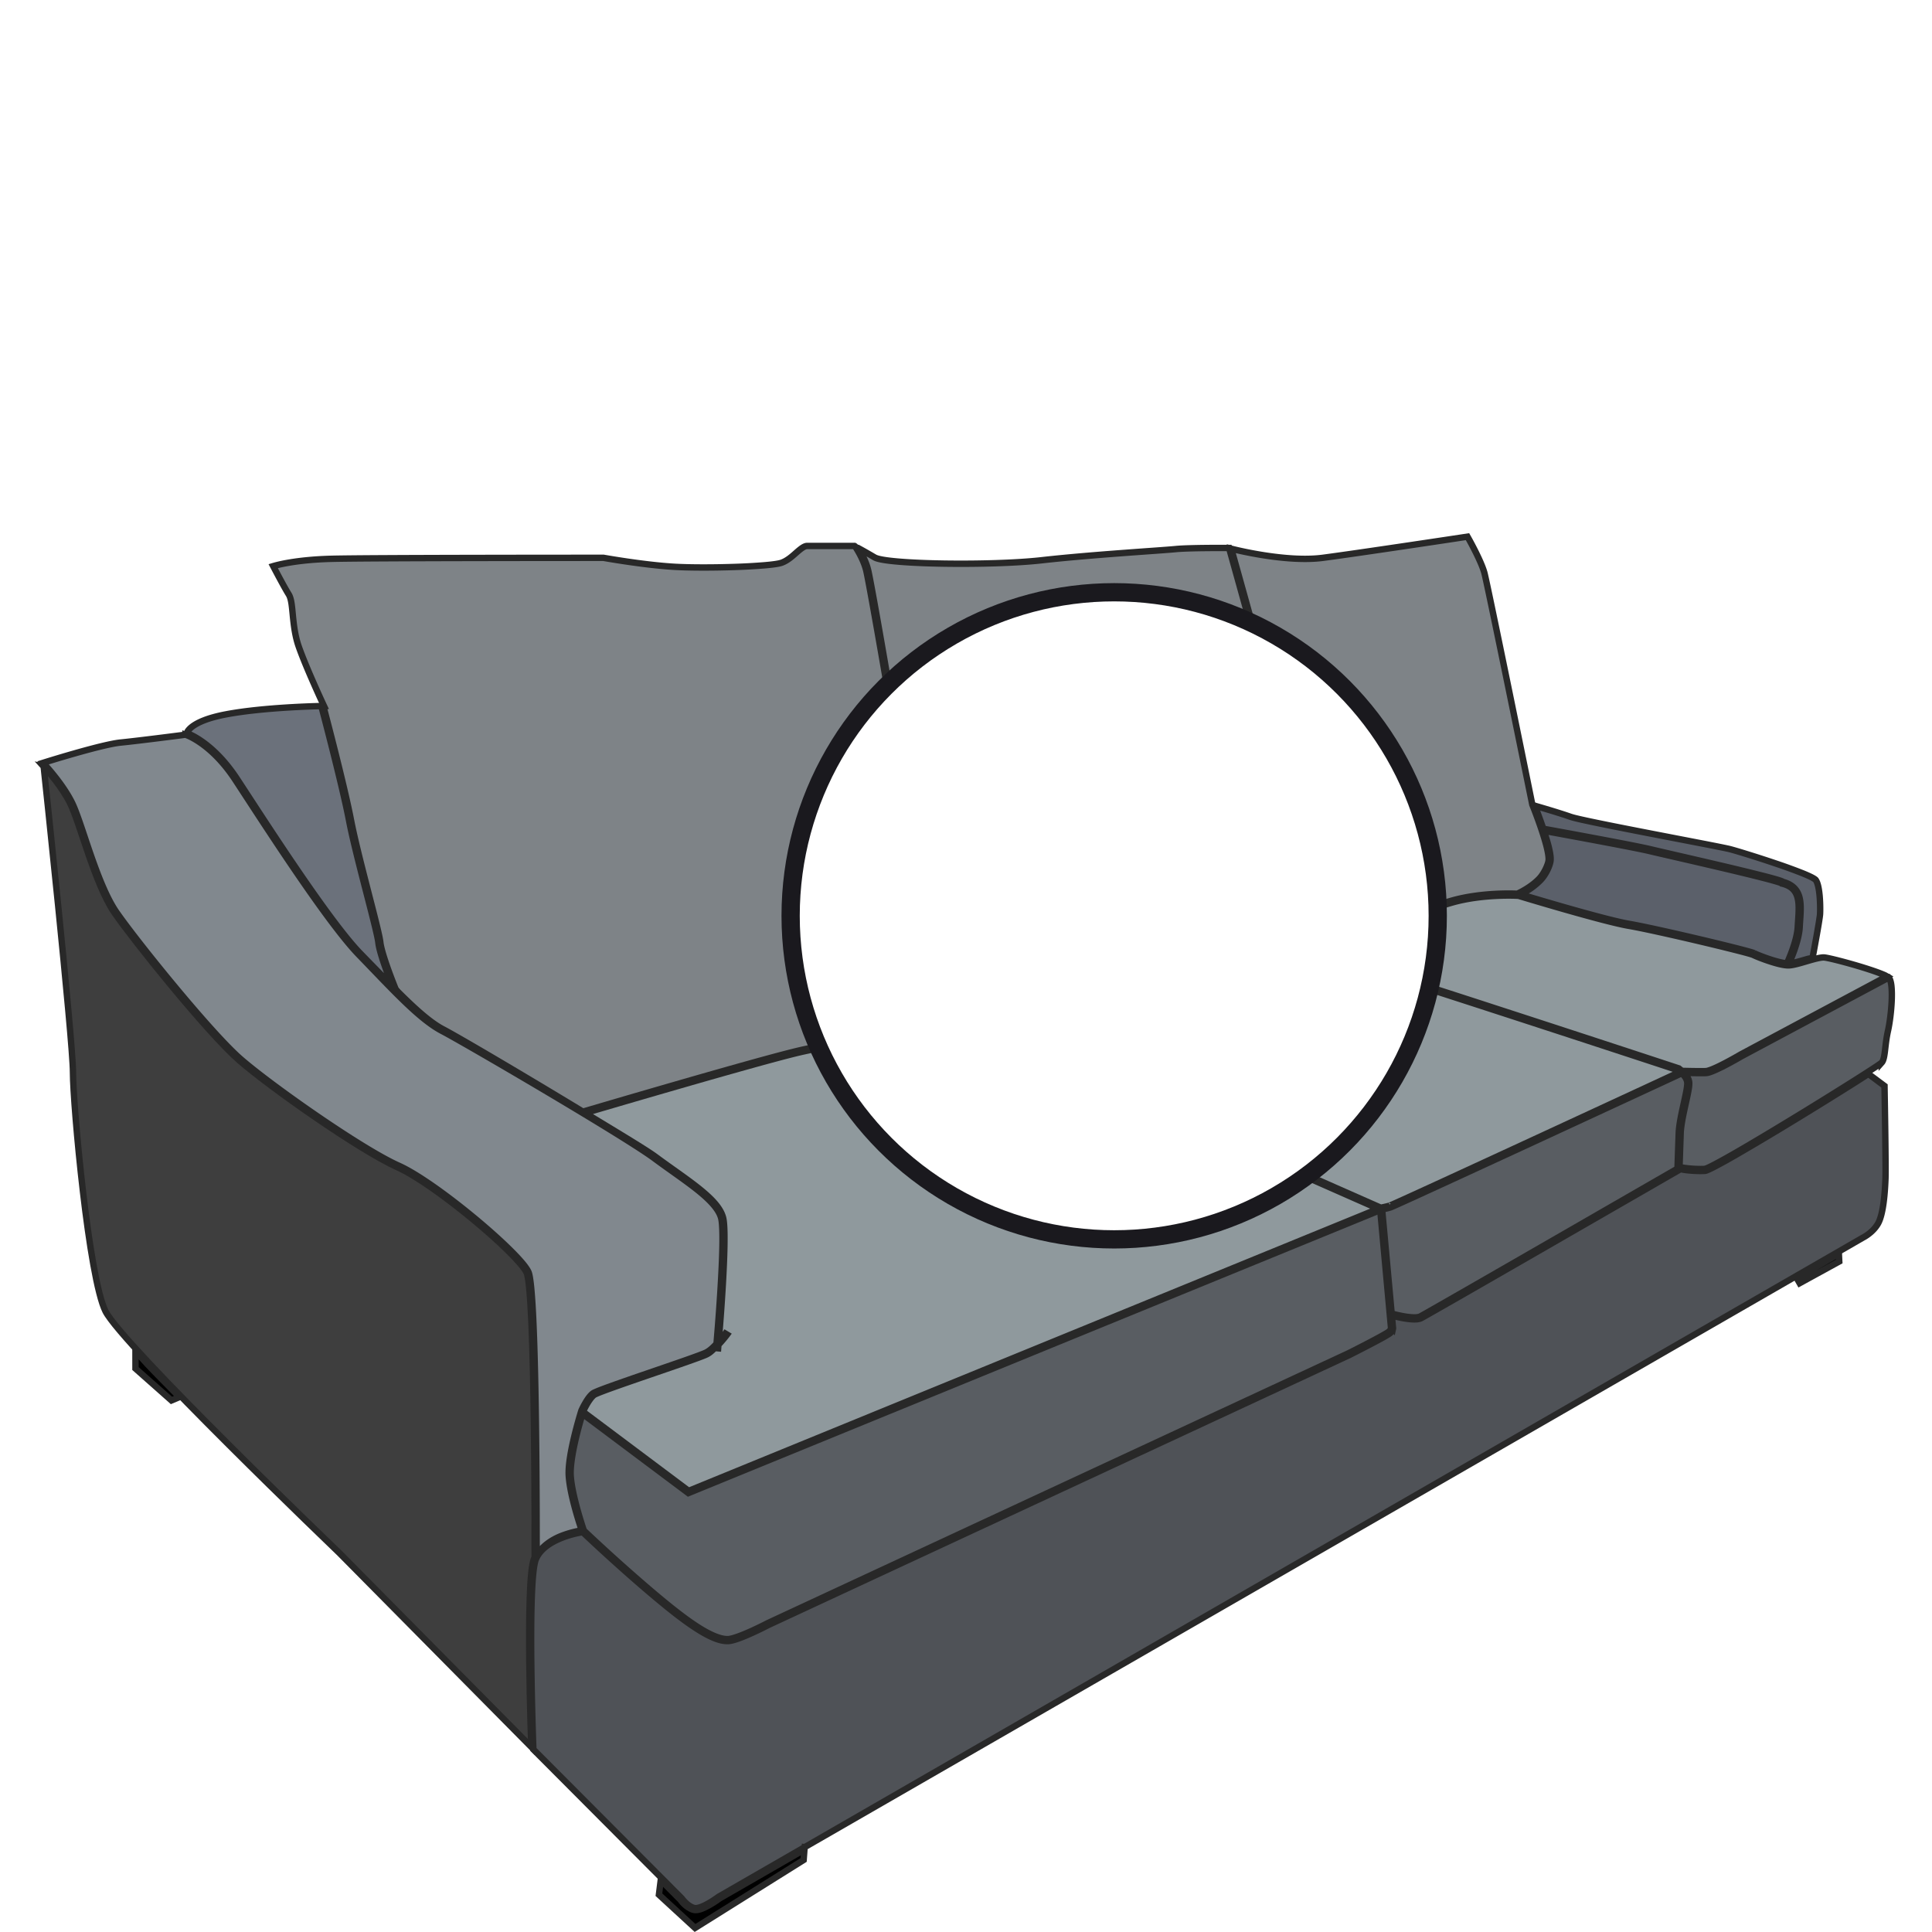 <svg version="1.1" viewBox="0 0 317.5 317.5" height="1200" width="1200" id="grey-couch_vue_svg__svg322"
    xmlns:xlink="http://www.w3.org/1999/xlink"
    xmlns="http://www.w3.org/2000/svg">
    <defs id="grey-couch_vue_svg__defs286">
        <linearGradient id="grey-couch_vue_svg__linearGradient6">
            <stop stop-color="#c4c4c4" offset="0" id="grey-couch_vue_svg__stop2"/>
            <stop stop-color="#595959" offset="1" id="grey-couch_vue_svg__stop4"/>
        </linearGradient>
        <linearGradient id="grey-couch_vue_svg__linearGradient12">
            <stop stop-color="#7a7a7a" offset="0" id="grey-couch_vue_svg__stop8"/>
            <stop stop-opacity="0" stop-color="#7a7a7a" offset="1" id="grey-couch_vue_svg__stop10"/>
        </linearGradient>
        <linearGradient id="grey-couch_vue_svg__linearGradient20">
            <stop stop-color="#101010" offset="0" id="grey-couch_vue_svg__stop14"/>
            <stop stop-color="#989898" offset=".5" id="grey-couch_vue_svg__stop16"/>
            <stop stop-color="#221f1f" offset="1" id="grey-couch_vue_svg__stop18"/>
        </linearGradient>
        <linearGradient id="grey-couch_vue_svg__linearGradient26">
            <stop stop-color="#858585" offset="0" id="grey-couch_vue_svg__stop22"/>
            <stop stop-color="#282828" offset="1" id="grey-couch_vue_svg__stop24"/>
        </linearGradient>
        <linearGradient id="grey-couch_vue_svg__linearGradient32">
            <stop stop-color="#3e3e3e" offset="0" id="grey-couch_vue_svg__stop28"/>
            <stop offset="1" id="grey-couch_vue_svg__stop30"/>
        </linearGradient>
        <linearGradient id="grey-couch_vue_svg__linearGradient38">
            <stop stop-color="#dadada" offset="0" id="grey-couch_vue_svg__stop34"/>
            <stop stop-color="#636363" offset="1" id="grey-couch_vue_svg__stop36"/>
        </linearGradient>
        <linearGradient id="grey-couch_vue_svg__linearGradient44">
            <stop stop-color="#888" offset="0" id="grey-couch_vue_svg__stop40"/>
            <stop stop-opacity="0" stop-color="#888" offset="1" id="grey-couch_vue_svg__stop42"/>
        </linearGradient>
        <linearGradient id="grey-couch_vue_svg__linearGradient52">
            <stop stop-color="#121212" offset="0" id="grey-couch_vue_svg__stop46"/>
            <stop stop-color="#a9a9a9" offset=".5" id="grey-couch_vue_svg__stop48"/>
            <stop stop-color="#262222" offset="1" id="grey-couch_vue_svg__stop50"/>
        </linearGradient>
        <linearGradient id="grey-couch_vue_svg__linearGradient58">
            <stop stop-color="#949494" offset="0" id="grey-couch_vue_svg__stop54"/>
            <stop stop-color="#2c2c2c" offset="1" id="grey-couch_vue_svg__stop56"/>
        </linearGradient>
        <linearGradient id="grey-couch_vue_svg__linearGradient64">
            <stop stop-color="#454545" offset="0" id="grey-couch_vue_svg__stop60"/>
            <stop stop-color="#0a0a0a" offset="1" id="grey-couch_vue_svg__stop62"/>
        </linearGradient>
        <linearGradient id="grey-couch_vue_svg__id-39e">
            <stop stop-color="#4d4d4d" offset="0" id="grey-couch_vue_svg__stop66"/>
            <stop stop-color="#0b0b0b" offset="1" id="grey-couch_vue_svg__stop68"/>
        </linearGradient>
        <linearGradient xlink:href="#grey-couch_vue_svg__id-35a" gradientUnits="userSpaceOnUse" gradientTransform="rotate(4.347 333.23 -17276.174) scale(1.166)" x1="1489.296" y1="667.799" x2="1450.755" y2="715.266" id="grey-couch_vue_svg__linearGradient78"/>
        <linearGradient id="grey-couch_vue_svg__id-35a">
            <stop stop-color="#f2f2f2" offset="0" id="grey-couch_vue_svg__stop80"/>
            <stop stop-color="#6e6e6e" offset="1" id="grey-couch_vue_svg__stop82"/>
        </linearGradient>
        <linearGradient xlink:href="#grey-couch_vue_svg__id-35a" gradientUnits="userSpaceOnUse" gradientTransform="rotate(4.347 348.791 -17317.195) scale(1.166)" x1="1458.281" y1="678.059" x2="1464.223" y2="717.073" id="grey-couch_vue_svg__linearGradient85"/>
        <linearGradient xlink:href="#grey-couch_vue_svg__id-36b" gradientUnits="userSpaceOnUse" gradientTransform="translate(-1374.249 36.063) scale(1.166)" x1="1455.051" y1="711.571" x2="1466.923" y2="711.571" id="grey-couch_vue_svg__linearGradient87"/>
        <linearGradient id="grey-couch_vue_svg__id-36b">
            <stop stop-color="#979797" offset="0" id="grey-couch_vue_svg__stop89"/>
            <stop stop-opacity="0" stop-color="#979797" offset="1" id="grey-couch_vue_svg__stop91"/>
        </linearGradient>
        <linearGradient xlink:href="#grey-couch_vue_svg__id-35a" gradientUnits="userSpaceOnUse" gradientTransform="rotate(4.347 348.791 -17317.195) scale(1.166)" x1="1487.814" y1="663.16" x2="1444.506" y2="682.603" id="grey-couch_vue_svg__linearGradient94"/>
        <linearGradient xlink:href="#grey-couch_vue_svg__id-37c" gradientUnits="userSpaceOnUse" x1="1378.113" y1="883.676" x2="1369.925" y2="910.115" id="grey-couch_vue_svg__linearGradient96"/>
        <linearGradient id="grey-couch_vue_svg__id-37c">
            <stop stop-color="#141414" offset="0" id="grey-couch_vue_svg__stop98"/>
            <stop stop-color="#bcbcbc" offset=".5" id="grey-couch_vue_svg__stop100"/>
            <stop stop-color="#2a2626" offset="1" id="grey-couch_vue_svg__stop102"/>
        </linearGradient>
        <linearGradient xlink:href="#grey-couch_vue_svg__id-38d" gradientUnits="userSpaceOnUse" gradientTransform="matrix(.907 .001 .001 .919 127.091 71.581)" x1="1423.349" y1="908.878" x2="1351.975" y2="893.443" id="grey-couch_vue_svg__linearGradient105"/>
        <linearGradient id="grey-couch_vue_svg__id-38d">
            <stop stop-color="#a4a4a4" offset="0" id="grey-couch_vue_svg__stop107"/>
            <stop stop-color="#313131" offset="1" id="grey-couch_vue_svg__stop109"/>
        </linearGradient>
        <linearGradient xlink:href="#grey-couch_vue_svg__id-35a" gradientUnits="userSpaceOnUse" gradientTransform="rotate(4.347 267.529 -17029.38) scale(1.166)" x1="1485.288" y1="663.481" x2="1462.11" y2="706.557" id="grey-couch_vue_svg__linearGradient112"/>
        <linearGradient xlink:href="#grey-couch_vue_svg__id-35a" gradientUnits="userSpaceOnUse" gradientTransform="rotate(4.347 283.113 -17070.824) scale(1.166)" x1="1457.968" y1="674.398" x2="1464.89" y2="724.738" id="grey-couch_vue_svg__linearGradient114"/>
        <linearGradient xlink:href="#grey-couch_vue_svg__id-35a" gradientUnits="userSpaceOnUse" gradientTransform="rotate(4.347 283.113 -17070.824) scale(1.166)" x1="1487.814" y1="663.16" x2="1444.506" y2="682.603" id="grey-couch_vue_svg__linearGradient116"/>
        <linearGradient xlink:href="#grey-couch_vue_svg__id-37c" gradientUnits="userSpaceOnUse" gradientTransform="matrix(1 -.077 0 1 14.453 135.08)" x1="1480.356" y1="713.551" x2="1480.251" y2="699.894" id="grey-couch_vue_svg__linearGradient118"/>
        <linearGradient xlink:href="#grey-couch_vue_svg__id-37c" gradientUnits="userSpaceOnUse" gradientTransform="matrix(1 -.077 0 1 14.453 135.08)" x1="1476.047" y1="720.767" x2="1475.406" y2="691.326" id="grey-couch_vue_svg__linearGradient120"/>
        <linearGradient xlink:href="#grey-couch_vue_svg__id-35a" gradientUnits="userSpaceOnUse" gradientTransform="matrix(1 -.077 0 1 61.1 103.92)" x1="1426.377" y1="742.807" x2="1436.749" y2="727.41" id="grey-couch_vue_svg__linearGradient122"/>
        <linearGradient id="grey-couch_vue_svg__id-40f">
            <stop offset="0" stop-color="#a8a8a8" id="grey-couch_vue_svg__stop248"/>
            <stop offset="1" stop-color="#828282" id="grey-couch_vue_svg__stop250"/>
        </linearGradient>
        <linearGradient id="grey-couch_vue_svg__id-43i">
            <stop stop-color="#6d62b4" offset="0" id="grey-couch_vue_svg__stop259"/>
            <stop stop-color="#473e81" offset="1" id="grey-couch_vue_svg__stop261"/>
        </linearGradient>
        <linearGradient id="grey-couch_vue_svg__id-42h">
            <stop stop-color="#787e94" offset="0" id="grey-couch_vue_svg__stop264"/>
            <stop stop-color="#667097" offset="1" id="grey-couch_vue_svg__stop266"/>
        </linearGradient>
        <linearGradient id="grey-couch_vue_svg__id-41g">
            <stop stop-color="#5d6495" offset="0" id="grey-couch_vue_svg__stop269"/>
            <stop stop-color="#767999" offset=".209" id="grey-couch_vue_svg__stop271"/>
            <stop stop-color="#5d6495" offset="1" id="grey-couch_vue_svg__stop273"/>
        </linearGradient>
        <linearGradient gradientUnits="userSpaceOnUse" y2="77.31" x2="149.29" y1="65.283" x1="81.859" xlink:href="#grey-couch_vue_svg__id-41g" id="grey-couch_vue_svg__linearGradient276"/>
        <linearGradient gradientUnits="userSpaceOnUse" y2="88.118" x2="109.013" y1="103.62" x1="68.018" xlink:href="#grey-couch_vue_svg__id-42h" id="grey-couch_vue_svg__linearGradient278"/>
        <linearGradient gradientUnits="userSpaceOnUse" y2="105.152" x2="108.35" y1="81.816" x1="111.992" xlink:href="#grey-couch_vue_svg__id-43i" id="grey-couch_vue_svg__linearGradient280"/>
        <filter style="color-interpolation-filters:sRGB" x="-.019" width="1.039" y="-.264" height="1.528" id="grey-couch_vue_svg__filter126">
            <feGaussianBlur stdDeviation="2.807" id="grey-couch_vue_svg__feGaussianBlur124"/>
        </filter>
        <filter style="color-interpolation-filters:sRGB" id="grey-couch_vue_svg__filter130">
            <feGaussianBlur stdDeviation="1.443" id="grey-couch_vue_svg__feGaussianBlur128"/>
        </filter>
        <filter style="color-interpolation-filters:sRGB" id="grey-couch_vue_svg__filter134">
            <feGaussianBlur stdDeviation="1.381" id="grey-couch_vue_svg__feGaussianBlur132"/>
        </filter>
        <filter style="color-interpolation-filters:sRGB" id="grey-couch_vue_svg__filter138">
            <feGaussianBlur stdDeviation="1.332" id="grey-couch_vue_svg__feGaussianBlur136"/>
        </filter>
        <filter style="color-interpolation-filters:sRGB" id="grey-couch_vue_svg__filter142">
            <feGaussianBlur stdDeviation="1.438" id="grey-couch_vue_svg__feGaussianBlur140"/>
        </filter>
        <filter style="color-interpolation-filters:sRGB" id="grey-couch_vue_svg__filter146">
            <feGaussianBlur stdDeviation="1.256" id="grey-couch_vue_svg__feGaussianBlur144"/>
        </filter>
        <filter style="color-interpolation-filters:sRGB" id="grey-couch_vue_svg__filter150">
            <feGaussianBlur stdDeviation=".709" id="grey-couch_vue_svg__feGaussianBlur148"/>
        </filter>
        <filter style="color-interpolation-filters:sRGB" id="grey-couch_vue_svg__filter154">
            <feGaussianBlur stdDeviation=".709" id="grey-couch_vue_svg__feGaussianBlur152"/>
        </filter>
        <filter style="color-interpolation-filters:sRGB" id="grey-couch_vue_svg__filter158">
            <feGaussianBlur stdDeviation=".709" id="grey-couch_vue_svg__feGaussianBlur156"/>
        </filter>
        <filter style="color-interpolation-filters:sRGB" id="grey-couch_vue_svg__filter162">
            <feGaussianBlur stdDeviation=".709" id="grey-couch_vue_svg__feGaussianBlur160"/>
        </filter>
        <filter style="color-interpolation-filters:sRGB" id="grey-couch_vue_svg__filter166">
            <feGaussianBlur stdDeviation=".709" id="grey-couch_vue_svg__feGaussianBlur164"/>
        </filter>
        <filter style="color-interpolation-filters:sRGB" id="grey-couch_vue_svg__filter170">
            <feGaussianBlur stdDeviation=".709" id="grey-couch_vue_svg__feGaussianBlur168"/>
        </filter>
        <filter style="color-interpolation-filters:sRGB" id="grey-couch_vue_svg__filter174">
            <feGaussianBlur stdDeviation=".709" id="grey-couch_vue_svg__feGaussianBlur172"/>
        </filter>
        <filter style="color-interpolation-filters:sRGB" id="grey-couch_vue_svg__filter178">
            <feGaussianBlur stdDeviation=".709" id="grey-couch_vue_svg__feGaussianBlur176"/>
        </filter>
        <filter style="color-interpolation-filters:sRGB" id="grey-couch_vue_svg__filter182">
            <feGaussianBlur stdDeviation=".709" id="grey-couch_vue_svg__feGaussianBlur180"/>
        </filter>
        <filter style="color-interpolation-filters:sRGB" id="grey-couch_vue_svg__filter186">
            <feGaussianBlur stdDeviation=".718" id="grey-couch_vue_svg__feGaussianBlur184"/>
        </filter>
        <filter style="color-interpolation-filters:sRGB" id="grey-couch_vue_svg__filter190">
            <feGaussianBlur stdDeviation=".718" id="grey-couch_vue_svg__feGaussianBlur188"/>
        </filter>
        <filter style="color-interpolation-filters:sRGB" id="grey-couch_vue_svg__filter194">
            <feGaussianBlur stdDeviation=".718" id="grey-couch_vue_svg__feGaussianBlur192"/>
        </filter>
        <filter style="color-interpolation-filters:sRGB" id="grey-couch_vue_svg__filter198">
            <feGaussianBlur stdDeviation=".718" id="grey-couch_vue_svg__feGaussianBlur196"/>
        </filter>
        <filter style="color-interpolation-filters:sRGB" id="grey-couch_vue_svg__filter202">
            <feGaussianBlur stdDeviation=".718" id="grey-couch_vue_svg__feGaussianBlur200"/>
        </filter>
        <filter style="color-interpolation-filters:sRGB" id="grey-couch_vue_svg__filter206">
            <feGaussianBlur stdDeviation=".718" id="grey-couch_vue_svg__feGaussianBlur204"/>
        </filter>
        <filter style="color-interpolation-filters:sRGB" id="grey-couch_vue_svg__filter210">
            <feGaussianBlur stdDeviation=".806" id="grey-couch_vue_svg__feGaussianBlur208"/>
        </filter>
        <filter style="color-interpolation-filters:sRGB" x="-.049" width="1.098" y="-.137" height="1.273" id="grey-couch_vue_svg__filter214">
            <feGaussianBlur stdDeviation=".625" id="grey-couch_vue_svg__feGaussianBlur212"/>
        </filter>
        <filter style="color-interpolation-filters:sRGB" id="grey-couch_vue_svg__filter218">
            <feGaussianBlur stdDeviation="1.988" id="grey-couch_vue_svg__feGaussianBlur216"/>
        </filter>
        <filter style="color-interpolation-filters:sRGB" id="grey-couch_vue_svg__filter222">
            <feGaussianBlur stdDeviation="2.056" id="grey-couch_vue_svg__feGaussianBlur220"/>
        </filter>
        <filter style="color-interpolation-filters:sRGB" id="grey-couch_vue_svg__filter226">
            <feGaussianBlur stdDeviation=".85" id="grey-couch_vue_svg__feGaussianBlur224"/>
        </filter>
        <filter style="color-interpolation-filters:sRGB" id="grey-couch_vue_svg__filter230">
            <feGaussianBlur stdDeviation=".85" id="grey-couch_vue_svg__feGaussianBlur228"/>
        </filter>
        <filter style="color-interpolation-filters:sRGB" id="grey-couch_vue_svg__filter234">
            <feGaussianBlur stdDeviation=".85" id="grey-couch_vue_svg__feGaussianBlur232"/>
        </filter>
        <radialGradient xlink:href="#grey-couch_vue_svg__id-39e" gradientUnits="userSpaceOnUse" gradientTransform="matrix(.362 -.001 -.008 .495 897.139 433.952)" cx="1394.473" cy="857.335" fx="1394.473" fy="857.335" r="23.997" id="grey-couch_vue_svg__radialGradient236"/>
        <radialGradient xlink:href="#grey-couch_vue_svg__id-39e" gradientUnits="userSpaceOnUse" gradientTransform="matrix(.362 -.001 -.008 .495 897.139 433.952)" cx="1394.473" cy="857.335" fx="1394.473" fy="857.335" r="23.997" id="grey-couch_vue_svg__radialGradient238"/>
        <radialGradient xlink:href="#grey-couch_vue_svg__id-39e" gradientUnits="userSpaceOnUse" gradientTransform="matrix(.362 -.001 -.008 .495 897.139 433.952)" cx="1394.473" cy="857.335" fx="1394.473" fy="857.335" r="23.997" id="grey-couch_vue_svg__radialGradient240"/>
        <radialGradient xlink:href="#grey-couch_vue_svg__id-39e" gradientUnits="userSpaceOnUse" gradientTransform="matrix(.362 -.001 -.008 .495 897.139 433.952)" cx="1394.473" cy="857.335" fx="1394.473" fy="857.335" r="23.997" id="grey-couch_vue_svg__radialGradient242"/>
        <radialGradient xlink:href="#grey-couch_vue_svg__id-40f" cx="108.355" cy="65.195" fx="108.355" fy="65.195" r="17.904" gradientTransform="matrix(1 0 0 .808 0 13.417)" gradientUnits="userSpaceOnUse" id="grey-couch_vue_svg__radialGradient253"/>
        <clipPath clipPathUnits="userSpaceOnUse" id="grey-couch_vue_svg__id-44j">
            <circle style="fill:#473e81;stroke:#1a191e;stroke-width:.862;stroke-linecap:round" r="87.569" cy="-262.031" cx="-615.619" id="grey-couch_vue_svg__circle71"/>
        </clipPath>
        <clipPath clipPathUnits="userSpaceOnUse" id="grey-couch_vue_svg__clipPath76">
            <circle r="87.569" cy="-262.031" cx="-615.619" style="fill:#473e81;stroke:#1a191e;stroke-width:.862;stroke-linecap:round" id="grey-couch_vue_svg__circle74"/>
        </clipPath>
        <clipPath clipPathUnits="userSpaceOnUse" id="grey-couch_vue_svg__clipPath246">
            <circle r="87.569" cy="-262.031" cx="-615.619" style="fill:#473e81;stroke:#1a191e;stroke-width:.862;stroke-linecap:round" id="grey-couch_vue_svg__circle244"/>
        </clipPath>
        <clipPath clipPathUnits="userSpaceOnUse" id="grey-couch_vue_svg__clipPath257">
            <circle cx="-615.619" cy="-262.031" r="87.569" style="fill:#473e81;stroke:#1a191e;stroke-width:.862;stroke-linecap:round" id="grey-couch_vue_svg__circle255"/>
        </clipPath>
        <clipPath clipPathUnits="userSpaceOnUse" id="grey-couch_vue_svg__clipPath284">
            <circle style="fill:#473e81;stroke:#1a191e;stroke-width:.862;stroke-linecap:round" r="87.569" cy="-262.031" cx="-615.619" id="grey-couch_vue_svg__circle282"/>
        </clipPath>
    </defs>
    <g class="grey-couch_vue_svg__chair" style="color:#000;stroke:#000;stroke-width:.865" transform="translate(783.382 379.868)" id="grey-couch_vue_svg__g314">
        <path d="M173.117-215.008c.037.065.447.78.95 1.77.524 1.032 1.108 2.285 1.335 3.13.111.413.578 2.605 1.207 5.624.63 3.019 1.426 6.88 2.207 10.69a9103.892 9103.892 0 0 1 3.065 15.017l.002.011.006.012s.599 1.485 1.174 3.176c.287.845.57 1.743.765 2.53.196.786.301 1.468.256 1.845-.065.54-.606 1.776-1.287 2.476-1.238 1.273-2.919 2.002-2.955 2.018-.063-.004-4.682-.262-8.893.941-4.093 1.17-17.32 6.095-18.224 6.432.212-.182.303-.242.635-.574.588-.59 1.233-1.333 1.449-2.016.03-.096.017-.176.002-.314a8.133 8.133 0 0 0-.086-.537 44.104 44.104 0 0 0-.387-1.8 261.751 261.751 0 0 0-1.498-6.017c-1.266-4.896-2.991-11.305-4.728-17.674a4129.725 4129.725 0 0 0-6.944-25.107c.356.091 7.396 1.885 12.397 1.227 5.058-.666 19.415-2.839 19.552-2.86zM83.79-213.75h6.416s.067.038.068.04c.063.092 1.093 1.612 1.506 3.233.104.406.413 2.04.819 4.282.405 2.241.91 5.103 1.414 8.008 1.006 5.808 2.008 11.795 2.207 13.32.203 1.559 1.171 5.924 2.14 10.201.97 4.277 1.94 8.463 2.137 9.582.203 1.147.87 4.049 1.488 6.871.31 1.411.606 2.802.825 3.938.218 1.136.359 2.028.359 2.398v2.086l.992.508c-.553.086-15.743 2.443-21.404 3.76-5.767 1.34-29.172 8.254-29.172 8.254l.039.13c-7.857-4.773-16.997-10.157-19.084-11.246-1.833-.956-4.014-2.98-6.361-5.332a74.024 74.024 0 0 1-.98-2.55c-.508-1.397-1.037-3.023-1.128-3.862-.05-.459-.263-1.399-.57-2.648-.307-1.25-.71-2.8-1.135-4.451-.85-3.302-1.794-6.999-2.265-9.448-.942-4.896-3.706-15.296-3.74-15.427l.087-.002-.086-.184s-2.339-5.015-3.336-7.873c-.494-1.419-.662-2.895-.787-4.154-.125-1.26-.193-2.298-.562-2.89-.629-1.005-1.968-3.567-2.098-3.815.395-.118 2.996-.87 7.936-.993 5.331-.133 36.725-.132 36.738-.132h.008c.026.005 5.2.933 9.345 1.2 2.08.135 5.389.136 8.366.036a81.5 81.5 0 0 0 4.021-.223c1.127-.096 1.962-.206 2.367-.353.769-.28 1.413-.86 1.98-1.362.568-.5 1.064-.902 1.45-.902z" style="line-height:normal;font-variant-ligatures:normal;font-variant-position:normal;font-variant-caps:normal;font-variant-numeric:normal;font-variant-alternates:normal;font-feature-settings:normal;text-indent:0;text-align:start;text-decoration:none;text-decoration-line:none;text-decoration-style:solid;text-decoration-color:#000;text-transform:none;text-orientation:mixed;white-space:normal;shape-padding:0;overflow:visible;isolation:auto;mix-blend-mode:normal;solid-color:#000;solid-opacity:1;fill:#7e8387;stroke:#282828;stroke-opacity:1" overflow="visible" transform="translate(-752.554 -30.439) scale(1.215)" id="grey-couch_vue_svg__path288"/>
        <path d="M90.666-213.488c.3.164.92.497 2.25 1.279.237.14.637.24 1.197.336.56.095 1.274.176 2.106.246 1.664.14 3.798.228 6.092.264 4.587.07 9.81-.072 13.175-.451 6.703-.756 16.233-1.321 18.141-1.512 1.843-.185 7.126-.153 7.24-.153.01.035 3.519 12.561 6.988 25.28 1.738 6.368 3.464 12.777 4.729 17.672a258.29 258.29 0 0 1 1.496 6.01c.173.747.304 1.352.385 1.787.04.217.068.392.082.52.014.126.004.22.01.204-.185.587-.808 1.33-1.385 1.908-.577.579-1.103 1-1.103 1l.027.047-.117-.033a12.904 12.904 0 0 0-.516-.13c-.13-.03-.199-.047-.283-.04a7.206 7.206 0 0 0-.537.084c-.276.05-.648.12-1.102.207-.908.175-2.148.42-3.617.717-2.937.592-6.79 1.386-10.742 2.219-7.903 1.665-16.179 3.478-18.332 4.148-4.257 1.324-10.21 3.404-10.21 3.404l.03.082-1.71-.754.032-.006-1.56-.8v-1.924c0-.432-.144-1.31-.363-2.45-.22-1.14-.518-2.53-.827-3.943-.618-2.824-1.286-5.735-1.484-6.86-.204-1.152-1.172-5.317-2.14-9.593-.97-4.276-1.938-8.663-2.135-10.178-.202-1.549-1.205-7.522-2.211-13.332a1163.51 1163.51 0 0 0-1.412-8.01c-.406-2.242-.711-3.852-.825-4.298-.382-1.499-1.127-2.576-1.369-2.947z" style="line-height:normal;font-variant-ligatures:normal;font-variant-position:normal;font-variant-caps:normal;font-variant-numeric:normal;font-variant-alternates:normal;font-feature-settings:normal;text-indent:0;text-align:start;text-decoration:none;text-decoration-line:none;text-decoration-style:solid;text-decoration-color:#000;text-transform:none;text-orientation:mixed;white-space:normal;shape-padding:0;overflow:visible;isolation:auto;mix-blend-mode:normal;solid-color:#000;solid-opacity:1;fill:#7e8387;stroke:#282828;stroke-opacity:1" overflow="visible" transform="translate(-752.554 -30.439) scale(1.215)" id="grey-couch_vue_svg__path290"/>
        <path d="M18.09-192.096c.013.051 2.81 10.58 3.75 15.47.474 2.464 1.419 6.16 2.27 9.462.425 1.65.827 3.204 1.134 4.451.307 1.247.518 2.196.563 2.611.098.91.631 2.522 1.14 3.924.39 1.075.608 1.6.762 1.983a699.486 699.486 0 0 1-4.361-4.455c-2.19-2.255-5.533-6.9-8.739-11.608-3.206-4.709-6.28-9.485-7.95-12.025-1.68-2.553-3.397-4.103-4.696-5.014-1.228-.86-1.979-1.093-2.07-1.123.006-.032 0-.052.06-.164.086-.162.256-.396.59-.666.669-.54 2.001-1.22 4.627-1.719 5.168-.981 12.663-1.122 12.92-1.127z" style="line-height:normal;font-variant-ligatures:normal;font-variant-position:normal;font-variant-caps:normal;font-variant-numeric:normal;font-variant-alternates:normal;font-feature-settings:normal;text-indent:0;text-align:start;text-decoration:none;text-decoration-line:none;text-decoration-style:solid;text-decoration-color:#000;text-transform:none;text-orientation:mixed;white-space:normal;shape-padding:0;overflow:visible;isolation:auto;mix-blend-mode:normal;solid-color:#000;solid-opacity:1;fill:#6b717b;stroke:#282828;stroke-opacity:1" overflow="visible" transform="translate(-752.554 -30.439) scale(1.215)" id="grey-couch_vue_svg__path292"/>
        <path d="M-.287-188.223c.015.005.838.258 2.1 1.143 1.273.893 2.963 2.416 4.625 4.941 1.669 2.538 4.744 7.317 7.953 12.03 3.208 4.712 6.546 9.354 8.767 11.642 4.408 4.542 8.14 8.69 11.258 10.317 3.047 1.59 24.61 14.18 28.715 17.226 2.075 1.54 4.178 2.943 5.842 4.274 1.663 1.33 2.876 2.593 3.195 3.806.156.593.205 2.022.174 3.791-.031 1.77-.137 3.895-.262 5.94-.232 3.786-.497 6.778-.54 7.279-.433.446-.884.928-1.481 1.209-.383.18-1.494.585-2.936 1.09-1.442.505-3.222 1.114-4.977 1.717a373.162 373.162 0 0 0-4.82 1.68c-.669.24-1.24.452-1.67.622-.214.086-.392.162-.531.225-.14.063-.235.11-.303.16-.412.309-.789.884-1.076 1.387-.287.502-.478.933-.478.933l-.002.006-.002.008s-.474 1.493-.924 3.34c-.45 1.847-.88 4.043-.783 5.496.186 2.803 1.684 7.142 1.761 7.365-.128.019-1.27.174-2.685.715-1.322.506-2.674 1.392-3.424 2.678 0-.246.023-8.885-.102-18.084-.063-4.665-.164-9.408-.324-13.147-.08-1.869-.176-3.486-.289-4.718a23.547 23.547 0 0 0-.182-1.545c-.066-.409-.134-.7-.222-.887-.321-.678-1.25-1.738-2.555-3.023-1.305-1.286-2.981-2.783-4.78-4.272-3.596-2.977-7.669-5.92-10.238-7.068-5.037-2.254-17.223-10.82-21.347-14.412-4.11-3.58-14.157-16.03-16.817-19.887-1.32-1.914-2.49-4.95-3.492-7.836-1.001-2.887-1.83-5.619-2.511-6.98-1.29-2.58-3.67-5.116-3.895-5.354.167-.053 1.914-.604 4.146-1.242 2.337-.668 5.017-1.37 6.325-1.5 2.667-.267 8.736-1.058 8.787-1.065z" style="line-height:normal;font-variant-ligatures:normal;font-variant-position:normal;font-variant-caps:normal;font-variant-numeric:normal;font-variant-alternates:normal;font-feature-settings:normal;text-indent:0;text-align:start;text-decoration:none;text-decoration-line:none;text-decoration-style:solid;text-decoration-color:#000;text-transform:none;text-orientation:mixed;white-space:normal;shape-padding:0;overflow:visible;isolation:auto;mix-blend-mode:normal;solid-color:#000;solid-opacity:1;fill:#81888e;stroke:#282828;stroke-opacity:1" overflow="visible" transform="translate(-752.554 -30.439) scale(1.215)" id="grey-couch_vue_svg__path294"/>
        <path d="M-19.469-183.924c.56.61 2.44 2.693 3.582 4.979.656 1.31 1.495 4.058 2.498 6.95 1.004 2.894 2.173 5.938 3.526 7.9 2.685 3.893 12.683 16.297 16.86 19.935 4.16 3.624 16.294 12.165 21.413 14.455 2.51 1.123 6.59 4.06 10.176 7.03 1.793 1.484 3.467 2.977 4.764 4.255 1.297 1.278 2.221 2.358 2.502 2.95.062.13.134.417.199.816.064.398.125.913.181 1.525.113 1.225.207 2.84.288 4.707.16 3.734.26 8.476.324 13.139.126 9.326.101 18.336.101 18.336h.059c-.036.075-.124.113-.154.191-.162.413-.278 1.107-.37 2.027-.091.92-.155 2.061-.199 3.344-.088 2.566-.092 5.696-.058 8.729.064 5.865.26 11 .273 11.357L20.54-77.535l-.002-.002s-7.348-7.048-14.98-14.664C1.74-96.01-2.15-99.96-5.223-103.241c-1.537-1.64-2.87-3.113-3.888-4.316-1.02-1.203-1.726-2.144-1.996-2.685-.552-1.103-1.116-3.417-1.635-6.313-.52-2.896-1-6.382-1.408-9.863-.819-6.962-1.354-13.92-1.354-16.104 0-1.122-.251-4.279-.627-8.408s-.876-9.22-1.377-14.174c-.98-9.68-1.917-18.407-1.96-18.82z" style="line-height:normal;font-variant-ligatures:normal;font-variant-position:normal;font-variant-caps:normal;font-variant-numeric:normal;font-variant-alternates:normal;font-feature-settings:normal;text-indent:0;text-align:start;text-decoration:none;text-decoration-line:none;text-decoration-style:solid;text-decoration-color:#000;text-transform:none;text-orientation:mixed;white-space:normal;shape-padding:0;overflow:visible;isolation:auto;mix-blend-mode:normal;solid-color:#000;solid-opacity:1;fill:#3e3e3e;stroke:#282828;stroke-opacity:1" overflow="visible" transform="translate(-752.554 -30.439) scale(1.215)" id="grey-couch_vue_svg__path296"/>
        <path d="M182.223-178.613c.333.096 3.122.896 4.832 1.496.485.17 1.94.49 3.918.896 1.977.407 4.459.893 6.935 1.373s4.946.955 6.9 1.334c1.956.38 3.404.668 3.801.77.815.21 3.572 1.05 6.198 1.941a74.25 74.25 0 0 1 3.586 1.303c.495.2.92.385 1.236.545.317.16.532.308.58.37.142.181.267.521.357.933.091.411.153.895.192 1.379.078.968.068 1.938.045 2.33-.011.182-.082.656-.178 1.244-.097.588-.22 1.3-.344 1.984-.246 1.37-.484 2.639-.484 2.639l.123.023c-.32.084-.543.084-.889.186-.911.267-1.848.548-2.416.58-.554.03-1.595-.23-2.558-.545-.964-.316-1.868-.685-2.186-.844a2.054 2.054 0 0 0-.281-.101c-.132-.042-.305-.09-.514-.149-.418-.116-.98-.264-1.646-.433a317.494 317.494 0 0 0-4.93-1.2c-3.684-.869-7.723-1.77-9.504-2.072-1.752-.297-5.53-1.325-8.857-2.277-3.143-.9-5.573-1.637-5.868-1.727a9.342 9.342 0 0 0 2.717-1.906c.738-.758 1.281-1.975 1.36-2.629.055-.458-.065-1.145-.264-1.943-.164-.66-.402-1.394-.637-2.108.166.03 2.966.54 6.213 1.147 3.343.625 6.981 1.321 8.131 1.6 1.167.282 5.555 1.274 9.695 2.25 2.07.487 4.079.971 5.588 1.359a53.29 53.29 0 0 1 1.834.498c.225.067.406.125.531.172.063.023.113.044.145.06.032.016.048.037.027.01l.028.037.045.01c1.406.358 1.937 1.125 2.136 2.172.2 1.047.032 2.374-.037 3.756-.134 1.988-1.414 4.746-1.414 4.746l.24.111s1.298-2.758 1.438-4.841v-.002c.068-1.369.245-2.706.033-3.819-.21-1.103-.848-1.98-2.303-2.363-.024-.019-.049-.04-.078-.055a1.832 1.832 0 0 0-.168-.07 9.17 9.17 0 0 0-.547-.178 53.684 53.684 0 0 0-1.843-.5 311.809 311.809 0 0 0-5.594-1.36c-4.142-.975-8.536-1.969-9.693-2.25-1.176-.284-4.802-.978-8.145-1.603-3.318-.62-6.301-1.161-6.348-1.17-.018-.053-.03-.106-.048-.16-.535-1.571-1.01-2.748-1.09-2.949z" style="line-height:normal;font-variant-ligatures:normal;font-variant-position:normal;font-variant-caps:normal;font-variant-numeric:normal;font-variant-alternates:normal;font-feature-settings:normal;text-indent:0;text-align:start;text-decoration:none;text-decoration-line:none;text-decoration-style:solid;text-decoration-color:#000;text-transform:none;text-orientation:mixed;white-space:normal;shape-padding:0;overflow:visible;isolation:auto;mix-blend-mode:normal;solid-color:#000;solid-opacity:1;fill:#5b606a;stroke:#282828;stroke-opacity:1" overflow="visible" transform="translate(-752.554 -30.439) scale(1.215)" id="grey-couch_vue_svg__path298"/>
        <path d="M179.932-166.459c.073.022 2.848.866 6.134 1.807 3.33.952 7.096 1.979 8.885 2.283 1.76.299 5.806 1.2 9.488 2.068 1.842.434 3.592.861 4.924 1.2.666.168 1.228.314 1.643.43.207.057.378.108.506.148.128.04.218.072.24.084.35.174 1.248.54 2.223.859.974.32 2.005.593 2.654.557.635-.036 1.567-.323 2.476-.59.91-.267 1.805-.509 2.252-.479.219.015.856.148 1.664.35.81.202 1.806.472 2.793.763.988.292 1.968.607 2.75.891.391.142.733.277.999.399.137.062.183.103.275.156l-19.762 10.556-.002.002s-.95.56-2.02 1.122c-.534.28-1.1.563-1.59.775-.487.212-.91.35-1.105.357-.917.032-3.057-.026-3.234-.03a31.582 31.582 0 0 1-.406-.325l-.012-.01-.016-.004s-12.33-4.064-24.804-8.115a2382.53 2382.53 0 0 0-17.293-5.559 427.445 427.445 0 0 0-5.871-1.818c-.54-.161-.913-.266-1.29-.371.36-.134 14.455-5.38 18.588-6.56 4.18-1.195 8.844-.93 8.844-.93l.031.001.028-.013.008-.004zm-28.73 7.469c-.014 0 .081.008.204.035.123.027.293.068.504.125a71.39 71.39 0 0 1 1.736.502c1.457.435 3.476 1.061 5.868 1.816a2384.61 2384.61 0 0 1 17.29 5.559c12.463 4.048 24.762 8.1 24.784 8.107.003.002.178.154.28.23-.196.091-9.61 4.457-19.302 8.934a6676.39 6676.39 0 0 1-13.546 6.244 996.389 996.389 0 0 1-4.563 2.084 199.14 199.14 0 0 1-1.713.768c-.092.04-.161.064-.156.063-.65.185-1.198.276-1.205.277l-54.473-24.04c.208-.072 5.846-2.041 10.018-3.34 2.098-.652 10.407-2.478 18.308-4.144 3.951-.832 7.804-1.626 10.74-2.218 1.469-.296 2.707-.54 3.614-.715.453-.087.823-.156 1.098-.205.274-.05.46-.078.513-.082z" style="line-height:normal;font-variant-ligatures:normal;font-variant-position:normal;font-variant-caps:normal;font-variant-numeric:normal;font-variant-alternates:normal;font-feature-settings:normal;text-indent:0;text-align:start;text-decoration:none;text-decoration-line:none;text-decoration-style:solid;text-decoration-color:#000;text-transform:none;text-orientation:mixed;white-space:normal;shape-padding:0;overflow:visible;isolation:auto;mix-blend-mode:normal;solid-color:#000;solid-opacity:1;fill:#8f999d;stroke:#282828;stroke-opacity:1" overflow="visible" transform="translate(-752.554 -30.439) scale(1.215)" id="grey-couch_vue_svg__path300"/>
        <path d="M230.1-155.373c.144.139.282.529.347 1.072.067.55.078 1.246.05 1.985-.059 1.477-.276 3.129-.507 4.152-.236 1.046-.32 1.988-.412 2.736-.091.748-.202 1.298-.426 1.55 0-.001-.038.033-.093.075a7.246 7.246 0 0 1-.227.164c-.19.133-.457.311-.787.528-.66.433-1.575 1.019-2.662 1.707a601.286 601.286 0 0 1-7.928 4.916c-2.89 1.762-5.804 3.508-8.078 4.816a85.304 85.304 0 0 1-2.846 1.582c-.366.191-.672.34-.904.444a2.252 2.252 0 0 1-.438.156c-.658.033-1.451 0-2.117-.065a10.238 10.238 0 0 1-.869-.119 1.918 1.918 0 0 1-.41-.115l.156-4.506c.037-1.065.348-2.518.639-3.834.146-.658.286-1.282.385-1.809.098-.526.159-.952.132-1.244-.049-.54-.378-.976-.695-1.304.475.012 2.098.059 2.957.029.29-.01.705-.162 1.203-.379.499-.217 1.07-.5 1.608-.783a54.145 54.145 0 0 0 2.025-1.125l.004-.002z" style="line-height:normal;font-variant-ligatures:normal;font-variant-position:normal;font-variant-caps:normal;font-variant-numeric:normal;font-variant-alternates:normal;font-feature-settings:normal;text-indent:0;text-align:start;text-decoration:none;text-decoration-line:none;text-decoration-style:solid;text-decoration-color:#000;text-transform:none;text-orientation:mixed;white-space:normal;shape-padding:0;overflow:visible;isolation:auto;mix-blend-mode:normal;solid-color:#000;solid-opacity:1;fill:#595d62;stroke:#282828;stroke-opacity:1" overflow="visible" transform="translate(-752.554 -30.439) scale(1.215)" id="grey-couch_vue_svg__path302"/>
        <path d="m104.477-149.07 56.576 24.968L67.77-85.945 53.494-96.64l.02-.072.002-.006a11.2 11.2 0 0 1 .46-.896c.28-.49.66-1.047 1.005-1.305.026-.02.12-.073.253-.133.133-.06.308-.134.52-.219a59.67 59.67 0 0 1 1.662-.619c1.335-.48 3.063-1.077 4.816-1.68 1.754-.602 3.534-1.211 4.977-1.716 1.443-.505 2.542-.902 2.963-1.1.551-.26.928-.692 1.342-1.09l-.018.225.264.023.035-.476c.683-.719 1.174-1.38 1.174-1.38l-.227-.136s-.369.537-.92 1.154c.06-.683.3-3.374.524-7.033.125-2.047.228-4.173.26-5.949.03-1.776-.004-3.189-.182-3.865-.35-1.326-1.608-2.602-3.285-3.944-1.678-1.342-3.784-2.745-5.852-4.279-1.346-.998-5.777-3.637-9.517-5.912.177-.052 23.343-6.892 29.046-8.219 5.7-1.325 21.495-3.779 21.66-3.804z" style="line-height:normal;font-variant-ligatures:normal;font-variant-position:normal;font-variant-caps:normal;font-variant-numeric:normal;font-variant-alternates:normal;font-feature-settings:normal;text-indent:0;text-align:start;text-decoration:none;text-decoration-line:none;text-decoration-style:solid;text-decoration-color:#000;text-transform:none;text-orientation:mixed;white-space:normal;shape-padding:0;overflow:visible;isolation:auto;mix-blend-mode:normal;solid-color:#000;solid-opacity:1;fill:#8f999d;stroke:#282828;stroke-opacity:1" overflow="visible" transform="translate(-752.554 -30.439) scale(1.215)" id="grey-couch_vue_svg__path304"/>
        <path d="M202.094-142.428c.338.31.699.733.748 1.272.02.228-.032.65-.13 1.17-.097.519-.236 1.14-.382 1.798-.291 1.317-.606 2.778-.644 3.885l-.166 4.774c-.064.036-8.45 4.872-17.016 9.802a9716.01 9716.01 0 0 1-11.941 6.864 1856.8 1856.8 0 0 1-4.077 2.332c-1.017.58-1.667.946-1.763.994-.197.098-.547.14-.952.127a9.475 9.475 0 0 1-1.292-.15 18.349 18.349 0 0 1-1.606-.364l-.008.03-1.297-14.124c.116-.02.504-.083 1.092-.252.046-.013.094-.034.187-.074.094-.04.223-.095.383-.166.322-.142.773-.346 1.336-.601 1.126-.51 2.698-1.23 4.565-2.086a6669.13 6669.13 0 0 0 13.547-6.244c9.75-4.505 19.332-8.948 19.416-8.987z" style="line-height:normal;font-variant-ligatures:normal;font-variant-position:normal;font-variant-caps:normal;font-variant-numeric:normal;font-variant-alternates:normal;font-feature-settings:normal;text-indent:0;text-align:start;text-decoration:none;text-decoration-line:none;text-decoration-style:solid;text-decoration-color:#000;text-transform:none;text-orientation:mixed;white-space:normal;shape-padding:0;overflow:visible;isolation:auto;mix-blend-mode:normal;solid-color:#000;solid-opacity:1;fill:#595d62;stroke:#282828;stroke-opacity:1" overflow="visible" transform="translate(-752.554 -30.439) scale(1.215)" id="grey-couch_vue_svg__path306"/>
        <path d="m227.338-142.342 2.183 1.625c.001.061.05 2.692.09 5.598.042 2.94.074 6.104.041 6.957-.033.866-.1 2.05-.25 3.18-.149 1.129-.386 2.207-.736 2.843-.71 1.29-2.078 1.948-2.078 1.948l-.004.004L83.478-37.76l-.021-.002-.002.014-11.633 6.701-.006.004s-.596.447-1.314.86c-.36.206-.749.403-1.104.53-.354.128-.675.18-.877.126-.933-.25-1.662-1.284-1.662-1.284l-.006-.01L46.77-50.97a486.27 486.27 0 0 1-.283-11.69c-.033-3.03-.029-6.156.059-8.714.044-1.28.108-2.417.199-3.328.09-.91.212-1.6.352-1.955.578-1.479 2.169-2.418 3.63-2.977 1.433-.548 2.671-.717 2.721-.724.052.05 4.44 4.233 9.233 8.29 2.186 1.852 4.22 3.484 5.996 4.643 1.775 1.16 3.288 1.854 4.468 1.795h.002c.765-.05 2.099-.6 3.272-1.133 1.17-.532 2.157-1.05 2.162-1.052l.006-.002 78.592-36.52.002-.002s1.27-.638 2.591-1.326a87.56 87.56 0 0 0 1.868-.998c.267-.149.5-.283.68-.393.18-.11.3-.185.374-.26.214-.213.307-.394.338-.53a.507.507 0 0 0 .01-.17c-.005-.043-.02-.08-.02-.08l.012.04-.146-1.594c.074.021.715.203 1.545.35.438.078.908.14 1.332.154.424.014.803-.016 1.078-.154.14-.07.757-.42 1.775-1 1.019-.58 2.422-1.382 4.079-2.332 3.313-1.9 7.641-4.39 11.94-6.865 8.6-4.95 17.081-9.84 17.081-9.84l.063-.035.006-.15c.107.038.202.077.369.109.247.046.554.09.892.123.677.066 1.479.098 2.156.064.136-.007.291-.07.532-.177.24-.107.548-.259.918-.452a85.442 85.442 0 0 0 2.857-1.588 392.48 392.48 0 0 0 8.084-4.818 601.925 601.925 0 0 0 7.932-4.918c.74-.468 1.258-.804 1.812-1.162z" style="line-height:normal;font-variant-ligatures:normal;font-variant-position:normal;font-variant-caps:normal;font-variant-numeric:normal;font-variant-alternates:normal;font-feature-settings:normal;text-indent:0;text-align:start;text-decoration:none;text-decoration-line:none;text-decoration-style:solid;text-decoration-color:#000;text-transform:none;text-orientation:mixed;white-space:normal;shape-padding:0;overflow:visible;isolation:auto;mix-blend-mode:normal;solid-color:#000;solid-opacity:1;fill:#4f5257;stroke:#282828;stroke-opacity:1" overflow="visible" transform="translate(-752.554 -30.439) scale(1.215)" id="grey-couch_vue_svg__path308"/>
        <path d="m161.313-123.922 1.458 15.912.008.02s-.002-.01 0 .004a.233.233 0 0 1-.008.078c-.018.079-.075.216-.263.404a2.718 2.718 0 0 1-.326.223c-.175.106-.407.237-.672.385-.531.294-1.202.652-1.862.996-1.318.687-2.587 1.324-2.587 1.324L78.467-68.055l-.004.002s-.989.517-2.154 1.047c-1.165.53-2.525 1.067-3.178 1.112-1.063.052-2.552-.606-4.309-1.752-1.758-1.148-3.79-2.775-5.972-4.623a240.4 240.4 0 0 1-9.25-8.307c-.018-.05-1.594-4.623-1.78-7.402-.092-1.383.328-3.579.776-5.416.4-1.643.737-2.698.822-2.97l14.316 10.721z" style="line-height:normal;font-variant-ligatures:normal;font-variant-position:normal;font-variant-caps:normal;font-variant-numeric:normal;font-variant-alternates:normal;font-feature-settings:normal;text-indent:0;text-align:start;text-decoration:none;text-decoration-line:none;text-decoration-style:solid;text-decoration-color:#000;text-transform:none;text-orientation:mixed;white-space:normal;shape-padding:0;overflow:visible;isolation:auto;mix-blend-mode:normal;solid-color:#000;solid-opacity:1;fill:#595d62;stroke:#282828;stroke-opacity:1" overflow="visible" transform="translate(-752.554 -30.439) scale(1.215)" id="grey-couch_vue_svg__path310"/>
        <path d="m223.348-118.02.052 1.047-5.357 2.938-.4-.7zM-7.051-104.875c.567.623.99 1.127 1.637 1.816 1.233 1.316 2.883 2.948 4.32 4.426l-1.086.457-4.87-4.314zM83.432-37.43l-.104 1.405-14.691 9.199-4.887-4.496.248-1.989 2.658 2.668c.024.035.743 1.09 1.797 1.372.3.08.657.004 1.035-.131.379-.136.777-.34 1.145-.551.728-.418 1.316-.86 1.328-.87l.014-.007z" style="line-height:normal;font-variant-ligatures:normal;font-variant-position:normal;font-variant-caps:normal;font-variant-numeric:normal;font-variant-alternates:normal;font-feature-settings:normal;text-indent:0;text-align:start;text-decoration:none;text-decoration-line:none;text-decoration-style:solid;text-decoration-color:#000;text-transform:none;text-orientation:mixed;white-space:normal;shape-padding:0;overflow:visible;isolation:auto;mix-blend-mode:normal;solid-color:#000;solid-opacity:1;stroke:#282828;stroke-opacity:1" overflow="visible" transform="translate(-752.554 -30.439) scale(1.215)" id="grey-couch_vue_svg__path312"/>
    </g>
    <g transform="translate(274.615 125.518)" id="grey-couch_vue_svg__g320">
        <circle style="fill:#fff;stroke:#1a191e;stroke-width:3;stroke-linecap:round;stroke-miterlimit:4;stroke-dasharray:none" r="53.173" cy="24.984" cx="-91.512" id="grey-couch_vue_svg__circle316"/>
        <image class="seated-avatar" y="-351.662" x="-705.249" xlink:href="" preserveAspectRatio="none" height="179.261" width="179.261" clip-path="url(#grey-couch_vue_svg__id-44j)" transform="translate(282.298 184.092) scale(.607)" id="grey-couch_vue_svg__image318"/>
    </g>
    <g transform="rotate(-15.465)">
        <image class="seated-keyboard" width="209.85" height="46.167" preserveAspectRatio="none" xlink:href="" id="grey-couch_vue_svg__keyboard" x="52.295" y="215.965"/>
    </g>
</svg>